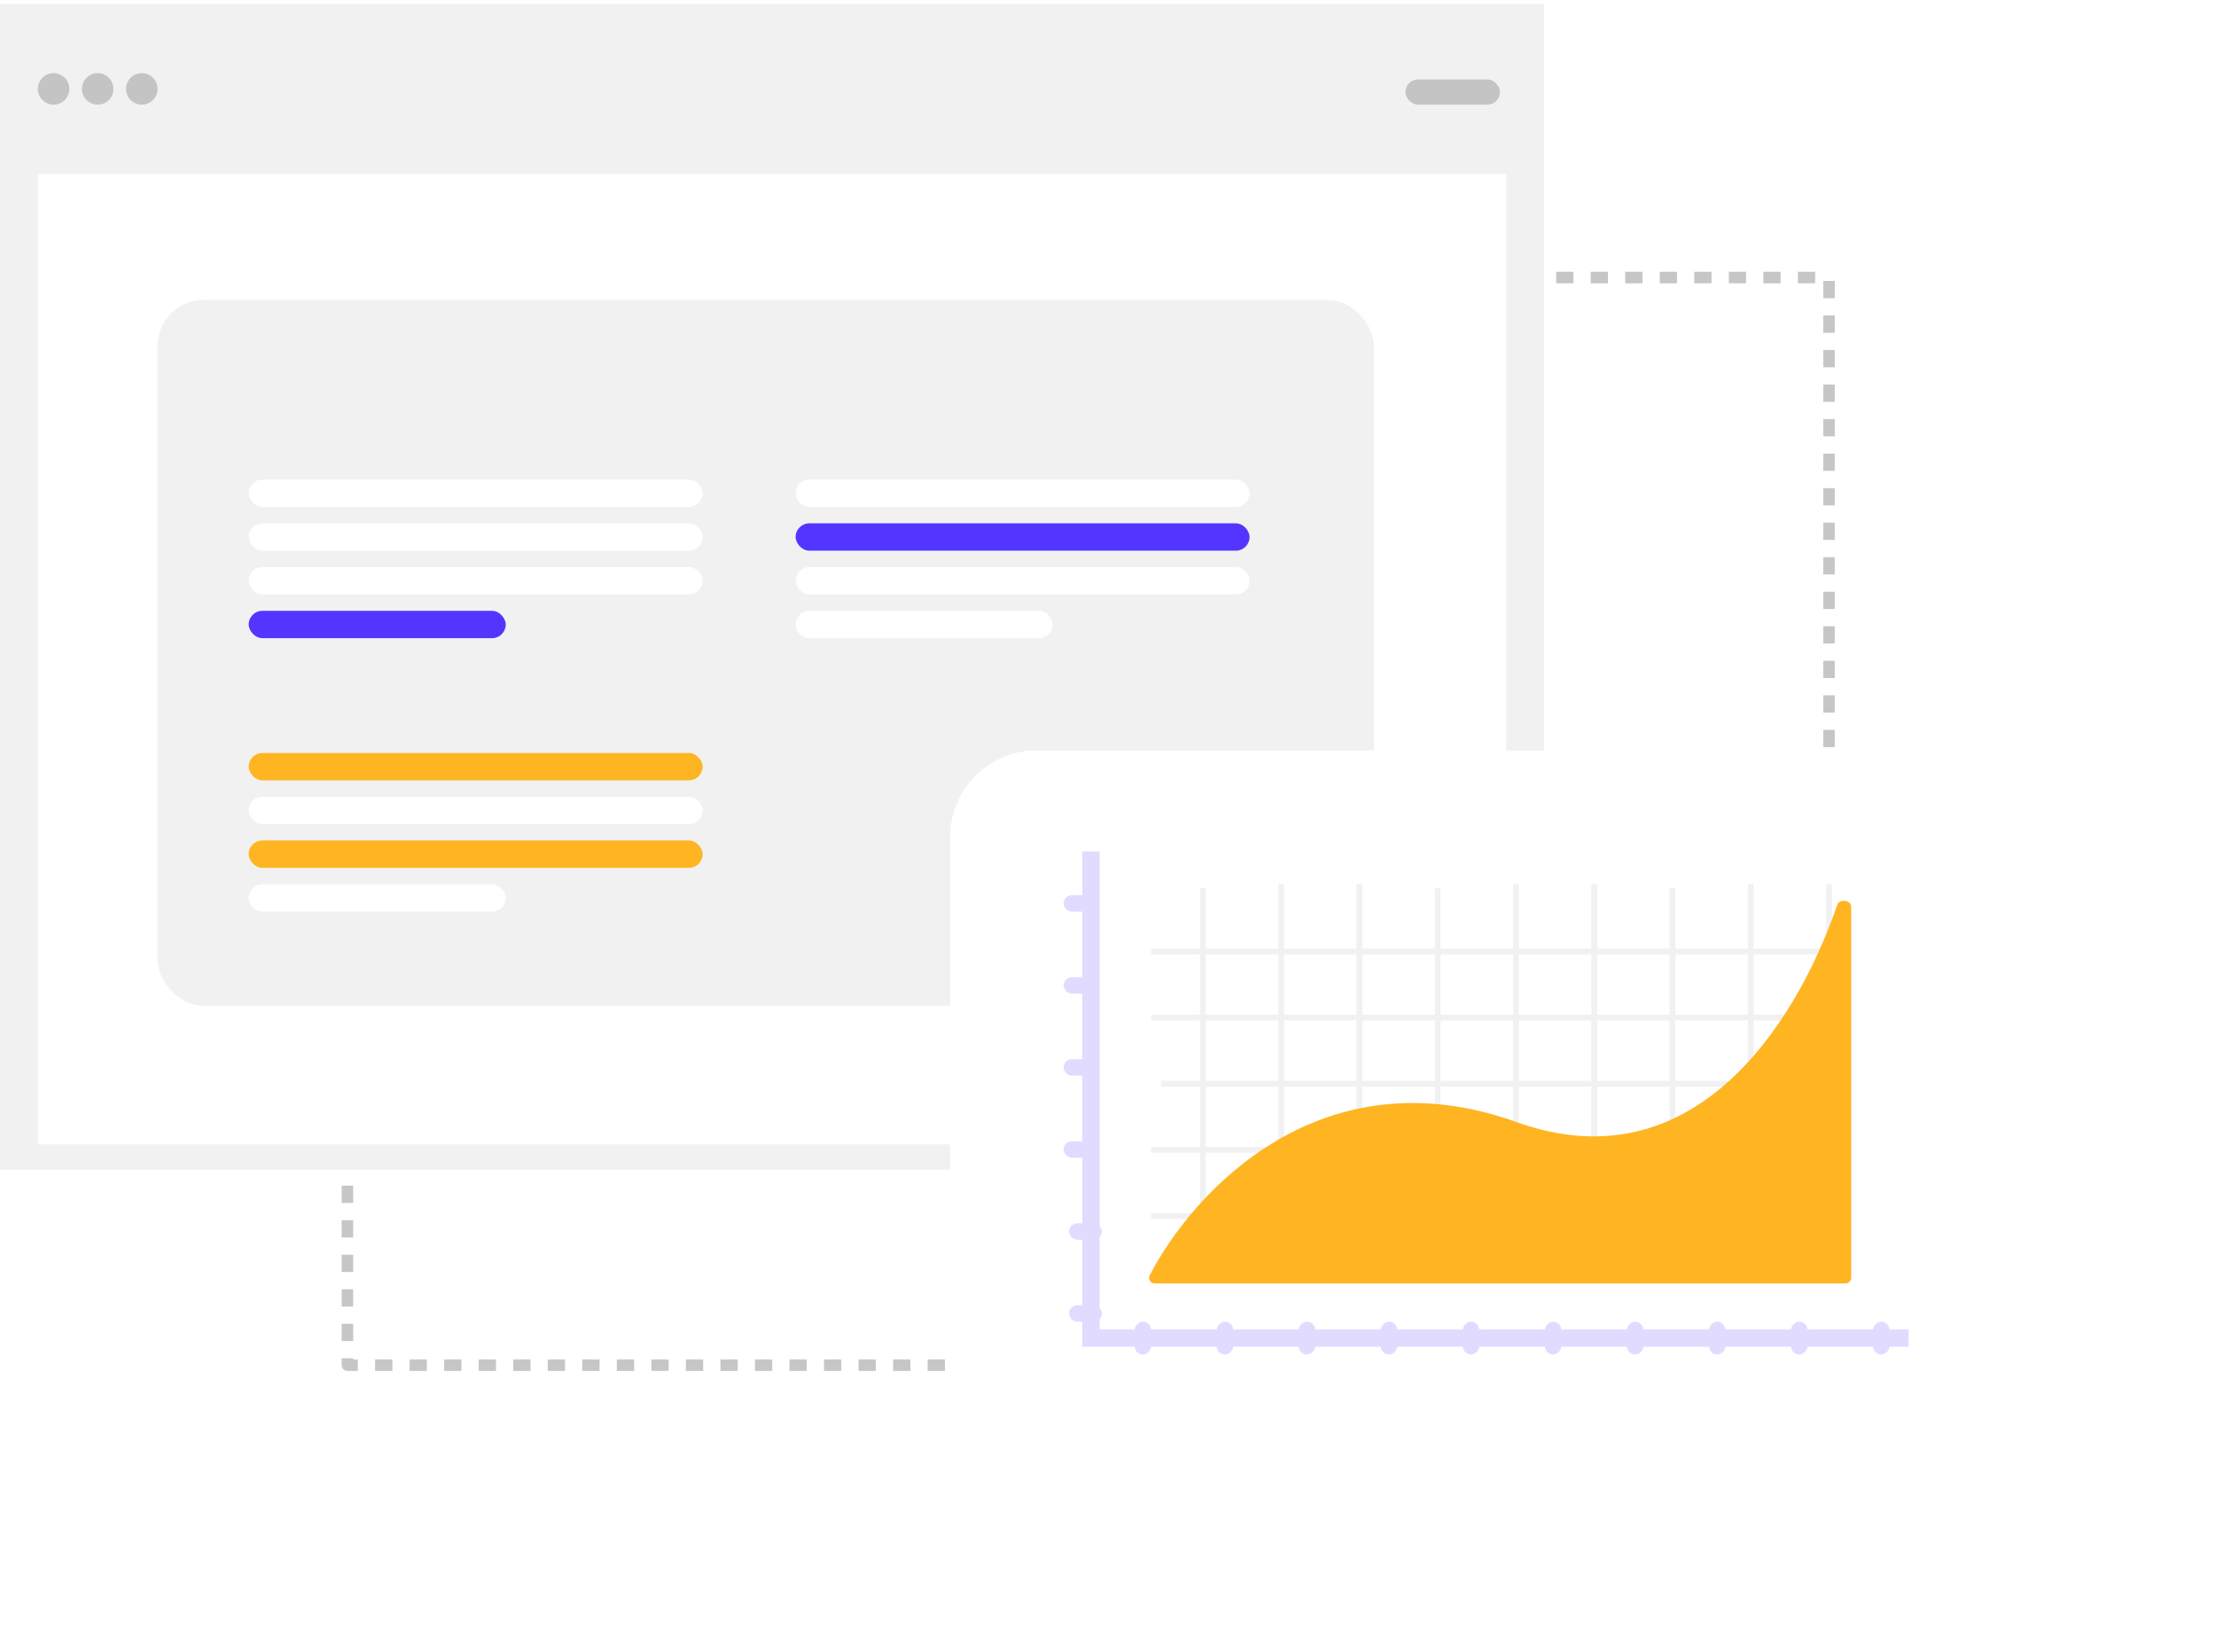 <svg width="385" height="287" viewBox="0 0 385 287" fill="none" xmlns="http://www.w3.org/2000/svg">
<rect x="60.359" y="48.226" width="257.407" height="188.992" stroke="#C6C6C6" stroke-width="2" stroke-linejoin="round" stroke-dasharray="3 3"/>
<rect y="0.666" width="268.26" height="202.564" fill="#F1F1F1"/>
<rect x="6.569" y="30.229" width="255.121" height="168.621" fill="white"/>
<rect x="27.373" y="52.128" width="211.323" height="122.633" rx="8" fill="#F1F1F1"/>
<rect x="244.172" y="13.805" width="16.424" height="4.38" rx="2.19" fill="#C4C4C4"/>
<rect x="43.206" y="90.935" width="78.867" height="4.751" rx="2.376" fill="white"/>
<rect x="43.206" y="138.446" width="78.867" height="4.751" rx="2.376" fill="white"/>
<rect x="138.227" y="90.935" width="78.867" height="4.751" rx="2.376" fill="#5236FF"/>
<rect x="43.206" y="83.334" width="78.867" height="4.751" rx="2.376" fill="white"/>
<rect x="43.206" y="130.844" width="78.867" height="4.751" rx="2.376" fill="#FFB422"/>
<rect x="138.227" y="83.334" width="78.867" height="4.751" rx="2.376" fill="white"/>
<rect x="43.206" y="98.537" width="78.867" height="4.751" rx="2.376" fill="white"/>
<rect x="43.206" y="146.047" width="78.867" height="4.751" rx="2.376" fill="#FFB422"/>
<rect x="138.227" y="98.537" width="78.867" height="4.751" rx="2.376" fill="white"/>
<rect x="43.206" y="106.139" width="44.66" height="4.751" rx="2.376" fill="#5236FF"/>
<rect x="43.206" y="153.649" width="44.66" height="4.751" rx="2.376" fill="white"/>
<rect x="138.227" y="106.139" width="44.66" height="4.751" rx="2.376" fill="white"/>
<circle cx="9.307" cy="15.447" r="2.737" fill="#C4C4C4"/>
<circle cx="16.972" cy="15.447" r="2.737" fill="#C4C4C4"/>
<circle cx="24.636" cy="15.447" r="2.737" fill="#C4C4C4"/>
<g filter="url(#filter0_d_1_4388)">
<rect x="160.082" y="120.392" width="198.883" height="134.678" rx="15" fill="white"/>
</g>
<line x1="201.69" y1="188.316" x2="320.667" y2="188.316" stroke="#F1F1F1"/>
<line x1="199.991" y1="211.299" x2="318.968" y2="211.299" stroke="#F1F1F1"/>
<line x1="199.991" y1="176.824" x2="318.968" y2="176.824" stroke="#F1F1F1"/>
<line x1="199.991" y1="199.808" x2="318.968" y2="199.808" stroke="#F1F1F1"/>
<line x1="199.991" y1="165.332" x2="318.968" y2="165.332" stroke="#F1F1F1"/>
<line x1="208.989" y1="154.341" x2="208.989" y2="218.263" stroke="#F1F1F1"/>
<line x1="249.781" y1="154.341" x2="249.781" y2="218.263" stroke="#F1F1F1"/>
<line x1="290.573" y1="154.341" x2="290.573" y2="218.263" stroke="#F1F1F1"/>
<line x1="222.587" y1="153.622" x2="222.587" y2="217.545" stroke="#F1F1F1"/>
<line x1="263.379" y1="153.622" x2="263.379" y2="217.545" stroke="#F1F1F1"/>
<line x1="304.171" y1="153.622" x2="304.171" y2="217.545" stroke="#F1F1F1"/>
<line x1="236.185" y1="153.622" x2="236.185" y2="217.545" stroke="#F1F1F1"/>
<line x1="276.977" y1="153.622" x2="276.977" y2="217.545" stroke="#F1F1F1"/>
<line x1="317.769" y1="153.622" x2="317.769" y2="217.545" stroke="#F1F1F1"/>
<rect x="184.787" y="155.55" width="5.701" height="2.851" rx="1.425" fill="#E0DBFF"/>
<rect x="185.737" y="212.562" width="5.701" height="2.851" rx="1.425" fill="#E0DBFF"/>
<rect x="184.787" y="184.056" width="5.701" height="2.851" rx="1.425" fill="#E0DBFF"/>
<rect x="197.14" y="235.367" width="5.701" height="2.851" rx="1.425" transform="rotate(-90 197.14 235.367)" fill="#E0DBFF"/>
<rect x="225.646" y="235.367" width="5.701" height="2.851" rx="1.425" transform="rotate(-90 225.646 235.367)" fill="#E0DBFF"/>
<rect x="254.152" y="235.367" width="5.701" height="2.851" rx="1.425" transform="rotate(-90 254.152 235.367)" fill="#E0DBFF"/>
<rect x="282.658" y="235.367" width="5.701" height="2.851" rx="1.425" transform="rotate(-90 282.658 235.367)" fill="#E0DBFF"/>
<rect x="311.165" y="235.367" width="5.701" height="2.851" rx="1.425" transform="rotate(-90 311.165 235.367)" fill="#E0DBFF"/>
<rect x="184.787" y="169.803" width="5.701" height="2.851" rx="1.425" fill="#E0DBFF"/>
<rect x="185.737" y="226.815" width="5.701" height="2.851" rx="1.425" fill="#E0DBFF"/>
<rect x="184.787" y="198.309" width="5.701" height="2.851" rx="1.425" fill="#E0DBFF"/>
<rect x="211.393" y="235.367" width="5.701" height="2.851" rx="1.425" transform="rotate(-90 211.393 235.367)" fill="#E0DBFF"/>
<rect x="239.899" y="235.367" width="5.701" height="2.851" rx="1.425" transform="rotate(-90 239.899 235.367)" fill="#E0DBFF"/>
<rect x="268.405" y="235.367" width="5.701" height="2.851" rx="1.425" transform="rotate(-90 268.405 235.367)" fill="#E0DBFF"/>
<rect x="296.911" y="235.367" width="5.701" height="2.851" rx="1.425" transform="rotate(-90 296.911 235.367)" fill="#E0DBFF"/>
<rect x="325.418" y="235.367" width="5.701" height="2.851" rx="1.425" transform="rotate(-90 325.418 235.367)" fill="#E0DBFF"/>
<path d="M263.51 194.983C229.668 182.837 207.411 206.837 199.746 221.598C199.407 222.25 199.889 223.014 200.624 223.014H320.618C321.17 223.014 321.618 222.566 321.618 222.014V157.579C321.618 156.39 319.586 156.107 319.2 157.23C312.005 178.141 294.127 205.971 263.51 194.983Z" fill="#FFB422"/>
<path d="M189.538 147.948V232.516H331.594" stroke="#E0DBFF" stroke-width="3"/>
<defs>
<filter id="filter0_d_1_4388" x="144.082" y="109.392" width="240.883" height="176.678" filterUnits="userSpaceOnUse" color-interpolation-filters="sRGB">
<feFlood flood-opacity="0" result="BackgroundImageFix"/>
<feColorMatrix in="SourceAlpha" type="matrix" values="0 0 0 0 0 0 0 0 0 0 0 0 0 0 0 0 0 0 127 0" result="hardAlpha"/>
<feOffset dx="5" dy="10"/>
<feGaussianBlur stdDeviation="10.5"/>
<feComposite in2="hardAlpha" operator="out"/>
<feColorMatrix type="matrix" values="0 0 0 0 0.7 0 0 0 0 0.7 0 0 0 0 0.7 0 0 0 0.25 0"/>
<feBlend mode="normal" in2="BackgroundImageFix" result="effect1_dropShadow_1_4388"/>
<feBlend mode="normal" in="SourceGraphic" in2="effect1_dropShadow_1_4388" result="shape"/>
</filter>
</defs>
</svg>

